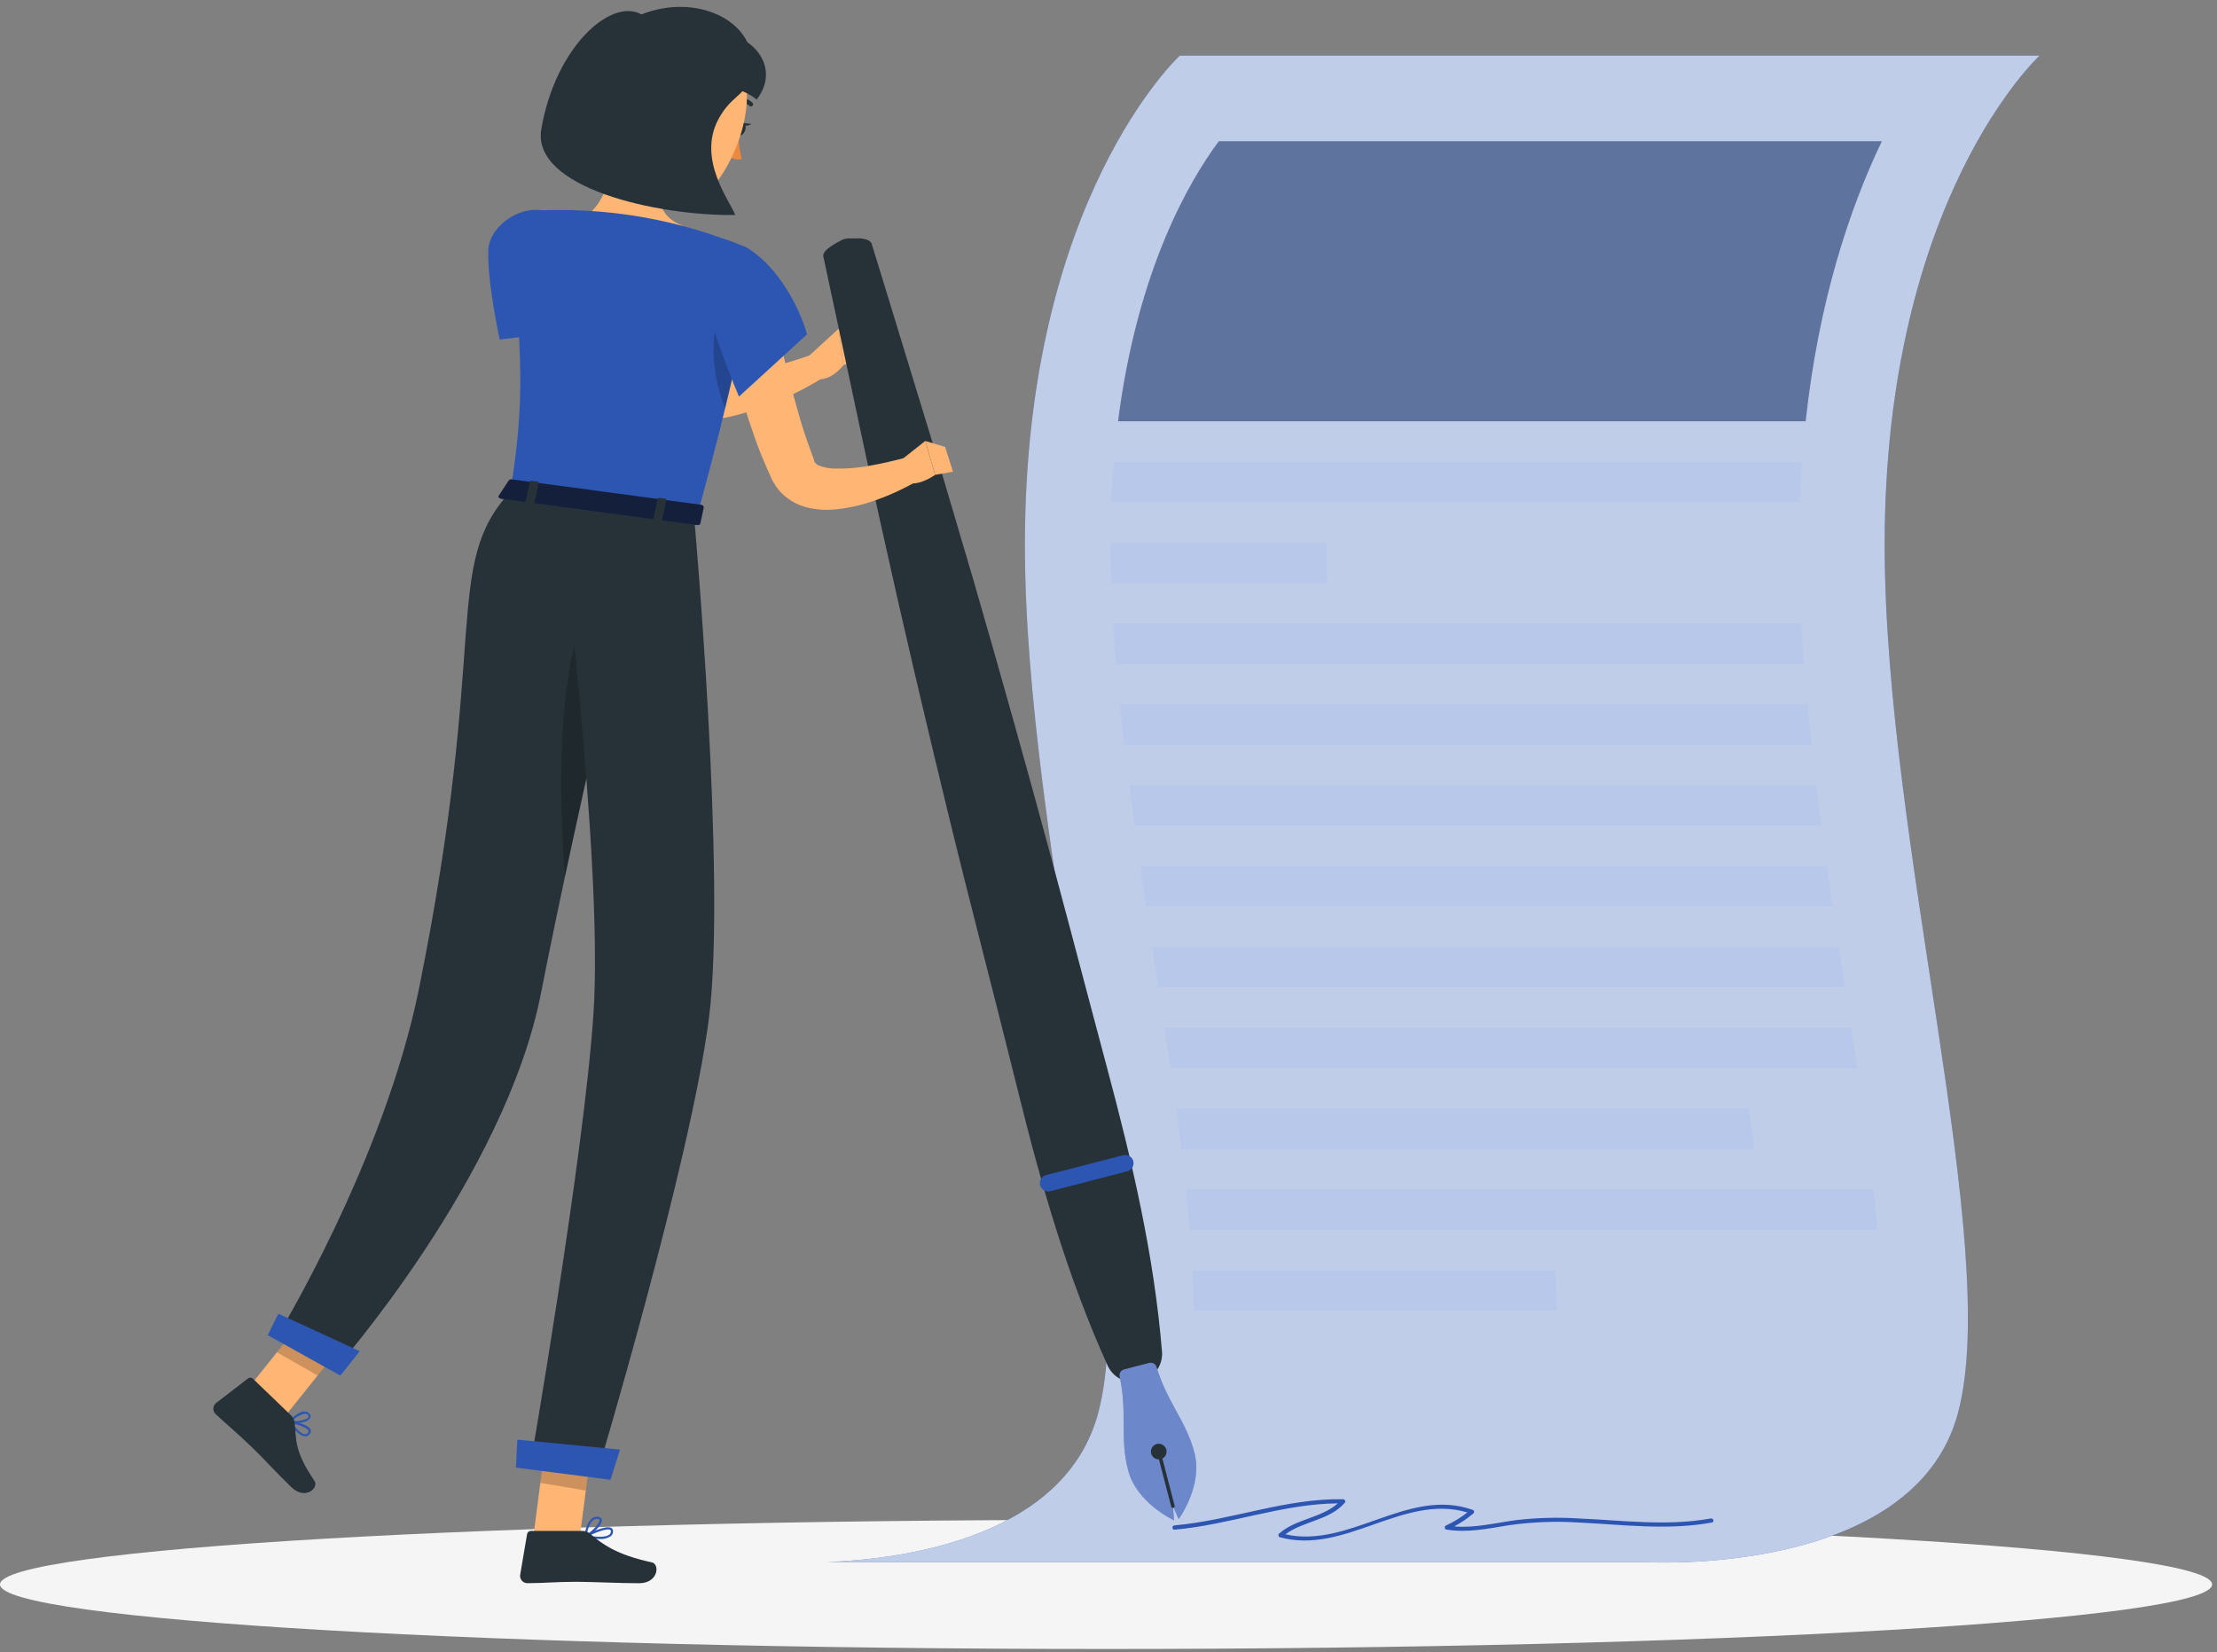<svg width="216" height="161" viewBox="0 0 216 161" fill="none" xmlns="http://www.w3.org/2000/svg">
<rect x="0" y="0" width="216" height="161" fill="#808080" stroke="none"/>
<g clip-path="url(#clip0_337_9555)">
<g clip-path="url(#clip1_337_9555)">
<g clip-path="url(#clip2_337_9555)">
<path d="M107.762 160.67C167.277 160.67 215.523 157.853 215.523 154.379C215.523 150.903 167.277 148.087 107.762 148.087C48.246 148.087 0 150.903 0 154.379C0 157.853 48.246 160.67 107.762 160.67Z" fill="#F5F5F5"/>
<path d="M198.711 5.422H114.942C114.942 5.422 99.853 19.317 99.853 53.097C99.853 82.148 111.296 121.537 107 137.661C103.76 149.826 88.048 151.917 80.517 152.205H160.25C160.25 152.205 186.472 153.789 190.768 137.661C195.064 121.532 183.62 82.148 183.62 53.092C183.62 19.294 198.711 5.422 198.711 5.422Z" fill="#2D56B3"/>
<path opacity="0.7" d="M198.711 5.422H114.942C114.942 5.422 99.853 19.317 99.853 53.097C99.853 82.148 111.296 121.537 107 137.661C103.76 149.826 88.048 151.917 80.517 152.205H160.25C160.25 152.205 186.472 153.789 190.768 137.661C195.064 121.532 183.62 82.148 183.62 53.092C183.62 19.294 198.711 5.422 198.711 5.422Z" fill="white"/>
<g opacity="0.8">
<path opacity="0.8" d="M175.924 41.048H108.929C110.824 26.186 115.932 17.538 118.75 13.758H183.349C180.181 20.372 177.191 29.382 175.924 41.048Z" fill="#284076"/>
<path opacity="0.3" d="M175.362 48.929H108.273C108.329 47.578 108.407 46.267 108.518 44.999H175.568C175.475 46.278 175.407 47.587 175.362 48.929Z" fill="#A1B8ED"/>
<path opacity="0.3" d="M129.309 56.804H108.251C108.214 55.548 108.193 54.312 108.189 53.097V52.88H129.253V53.092C129.253 54.32 129.271 55.559 129.309 56.804Z" fill="#A1B8ED"/>
<path opacity="0.3" d="M175.762 64.68H108.723C108.606 63.357 108.512 62.046 108.439 60.756H175.506C175.573 62.057 175.658 63.365 175.762 64.68Z" fill="#A1B8ED"/>
<path opacity="0.3" d="M176.502 72.544H109.518C109.363 71.229 109.218 69.919 109.085 68.615H176.124C176.218 69.938 176.358 71.249 176.502 72.544Z" fill="#A1B8ED"/>
<path opacity="0.3" d="M177.468 80.436H110.54C110.357 79.125 110.184 77.813 110.018 76.513H176.968C177.123 77.82 177.29 79.128 177.468 80.436Z" fill="#A1B8ED"/>
<path opacity="0.3" d="M178.574 88.312H111.652C111.46 87 111.275 85.692 111.097 84.388H178.013C178.197 85.694 178.386 86.995 178.574 88.312Z" fill="#A1B8ED"/>
<path opacity="0.3" d="M179.757 96.193H112.857C112.752 95.476 112.641 94.748 112.529 94.02L112.263 92.264H179.163C179.363 93.575 179.557 94.887 179.757 96.193Z" fill="#A1B8ED"/>
<path opacity="0.3" d="M114.025 104.069C113.84 102.772 113.655 101.464 113.47 100.145H180.359C180.553 101.456 180.753 102.763 180.943 104.069H114.025Z" fill="#A1B8ED"/>
<path opacity="0.3" d="M115.086 111.944C114.931 110.66 114.758 109.349 114.581 108.02H170.382C170.571 109.343 170.749 110.655 170.938 111.944H115.086Z" fill="#A1B8ED"/>
<path opacity="0.3" d="M115.91 119.825C115.802 118.543 115.68 117.233 115.543 115.896H182.526C182.676 117.24 182.815 118.552 182.932 119.825H115.91Z" fill="#A1B8ED"/>
<path opacity="0.3" d="M116.292 127.701C116.292 126.433 116.243 125.121 116.17 123.777H151.513C151.602 125.15 151.652 126.461 151.668 127.701H116.292Z" fill="#A1B8ED"/>
</g>
<path d="M166.676 147.953C162.423 148.726 158.116 148.137 153.843 147.953C151.792 147.821 149.735 147.875 147.695 148.115C145.694 148.382 143.704 148.904 141.687 148.726C142.355 148.368 142.982 147.942 143.56 147.454C143.586 147.428 143.605 147.397 143.614 147.361C143.624 147.327 143.624 147.291 143.615 147.255C143.606 147.221 143.588 147.189 143.563 147.163C143.538 147.137 143.506 147.119 143.471 147.109C137.197 144.886 131.483 150.9 125.23 149.499C127.004 148.187 129.499 148.159 131.011 146.437C131.038 146.407 131.058 146.369 131.064 146.329C131.071 146.288 131.067 146.247 131.051 146.209C131.036 146.172 131.008 146.14 130.975 146.117C130.941 146.094 130.901 146.081 130.861 146.08C125.269 145.969 119.989 148.132 114.431 148.627C114.165 148.627 114.165 149.065 114.431 149.043C119.795 148.576 124.936 146.525 130.343 146.48C128.726 147.926 126.259 147.976 124.613 149.432C124.588 149.457 124.57 149.489 124.56 149.525C124.551 149.56 124.55 149.597 124.559 149.632C124.568 149.668 124.587 149.7 124.611 149.726C124.636 149.752 124.668 149.772 124.702 149.782C131.005 151.521 136.741 145.508 142.966 147.365C142.317 147.873 141.61 148.305 140.859 148.648C140.824 148.67 140.796 148.701 140.779 148.737C140.76 148.774 140.754 148.816 140.759 148.856C140.764 148.897 140.781 148.935 140.808 148.966C140.835 148.998 140.87 149.021 140.909 149.032C142.96 149.376 144.966 148.937 146.989 148.615C149.255 148.291 151.548 148.2 153.831 148.349C158.15 148.553 162.485 149.137 166.775 148.349C167.059 148.309 166.948 147.903 166.676 147.953Z" fill="#2D56B3"/>
<path d="M53.228 25.93C53.578 26.381 54.028 26.909 54.439 27.398C54.851 27.887 55.301 28.381 55.746 28.859C56.641 29.815 57.546 30.755 58.525 31.638C60.339 33.361 62.399 34.803 64.638 35.918C64.91 36.04 65.194 36.151 65.444 36.251C65.568 36.301 65.694 36.343 65.822 36.379C65.941 36.426 66.063 36.462 66.189 36.485C66.722 36.622 67.268 36.708 67.817 36.74C69.048 36.8 70.281 36.73 71.497 36.529C72.788 36.332 74.066 36.062 75.326 35.718C76.604 35.384 77.91 34.973 79.128 34.545L80.239 36.768C77.768 38.313 75.093 39.503 72.291 40.303C70.814 40.726 69.292 40.97 67.756 41.031C66.925 41.065 66.092 41.011 65.272 40.87C65.061 40.837 64.844 40.787 64.633 40.737C64.421 40.687 64.199 40.631 64.016 40.57C63.627 40.453 63.249 40.325 62.904 40.181C60.075 39.017 57.472 37.368 55.212 35.306C54.109 34.351 53.057 33.338 52.061 32.272C51.566 31.716 51.083 31.199 50.616 30.644C50.149 30.088 49.704 29.532 49.221 28.893L53.228 25.93Z" fill="#FFB573"/>
<path d="M47.576 24.357C47.454 27.47 48.687 33.083 48.687 33.083L56.391 32.15C56.391 32.15 56.674 23.935 55.179 21.951C52.65 18.633 47.693 21.412 47.576 24.357Z" fill="#2D56B3"/>
<path d="M78.094 35.334L81.701 32.033L82.162 35.59C82.162 35.59 80.667 37.596 78.972 36.752L78.094 35.334Z" fill="#FFB573"/>
<path d="M83.513 32.227L85.041 34.228L82.162 35.59L81.701 32.033L83.513 32.227Z" fill="#FFB573"/>
<path d="M82.602 23.229C82.985 23.229 83.196 23.229 83.468 23.229C83.585 23.221 83.702 23.221 83.819 23.229L84.108 23.268C84.357 23.297 84.595 23.391 84.797 23.54C84.895 23.656 84.96 23.796 84.986 23.946L85.114 24.369L85.63 26.036L86.664 29.41L88.726 36.162C90.088 40.664 91.505 45.155 92.817 49.668C95.512 58.683 98.063 67.731 100.57 76.796C103.077 85.861 105.433 94.965 107.856 104.029C110.28 113.094 112.447 122.265 113.22 131.78C113.248 132.416 113.056 133.042 112.678 133.554C112.299 134.066 111.756 134.433 111.14 134.592C110.523 134.752 109.871 134.695 109.291 134.431C108.712 134.167 108.241 133.711 107.956 133.142C104.01 124.449 101.432 115.407 99.175 106.28C96.918 97.154 94.523 88.106 92.311 78.986C90.099 69.865 87.937 60.695 85.914 51.508C84.875 46.922 83.93 42.309 82.935 37.713L81.462 30.81L80.723 27.359L80.356 25.63L80.262 25.202C80.211 25.058 80.2 24.902 80.228 24.752C80.336 24.532 80.497 24.341 80.695 24.196L80.934 24.018C81.026 23.948 81.122 23.885 81.223 23.829C81.462 23.69 81.634 23.574 81.979 23.407C82.173 23.308 82.384 23.247 82.602 23.229Z" fill="#263238"/>
<path d="M112.686 133.214C112.645 133.064 112.546 132.936 112.41 132.857C112.275 132.78 112.115 132.758 111.964 132.797L110.741 133.114L109.518 133.431C109.367 133.47 109.237 133.567 109.157 133.702C109.077 133.836 109.053 133.996 109.09 134.148C109.852 137.649 109.09 140.156 109.902 143.234C110.741 146.476 114.393 148.137 114.393 148.137L114.276 146.753L114.832 148.021C114.832 148.021 117.216 144.797 116.377 141.557C115.587 138.478 113.72 136.644 112.686 133.214Z" fill="#2D56B3"/>
<path opacity="0.3" d="M112.686 133.214C112.645 133.064 112.546 132.936 112.41 132.857C112.275 132.78 112.115 132.758 111.964 132.797L110.741 133.114L109.518 133.431C109.367 133.47 109.237 133.567 109.157 133.702C109.077 133.836 109.053 133.996 109.09 134.148C109.852 137.649 109.09 140.156 109.902 143.234C110.741 146.476 114.393 148.137 114.393 148.137L114.276 146.753L114.832 148.021C114.832 148.021 117.216 144.797 116.377 141.557C115.587 138.478 113.72 136.644 112.686 133.214Z" fill="white"/>
<path d="M113.637 141.251C113.673 141.397 113.664 141.55 113.613 141.692C113.562 141.832 113.47 141.956 113.35 142.045C113.229 142.134 113.084 142.187 112.934 142.193C112.784 142.2 112.635 142.164 112.506 142.086C112.377 142.008 112.274 141.895 112.209 141.759C112.145 141.623 112.122 141.472 112.144 141.323C112.165 141.174 112.23 141.036 112.331 140.924C112.431 140.812 112.563 140.733 112.708 140.695C112.905 140.646 113.113 140.677 113.287 140.782C113.461 140.886 113.587 141.054 113.637 141.251Z" fill="#263238"/>
<path d="M114.321 146.92C114.3 146.926 114.276 146.928 114.253 146.926C114.231 146.924 114.209 146.916 114.189 146.904C114.169 146.893 114.152 146.878 114.138 146.86C114.125 146.84 114.115 146.82 114.11 146.798L112.731 141.489C112.726 141.468 112.724 141.445 112.727 141.422C112.73 141.4 112.737 141.378 112.749 141.359C112.76 141.338 112.775 141.321 112.793 141.308C112.811 141.294 112.832 141.285 112.854 141.278C112.876 141.272 112.899 141.27 112.921 141.272C112.944 141.274 112.966 141.282 112.986 141.294C113.006 141.305 113.023 141.32 113.037 141.338C113.05 141.358 113.06 141.378 113.065 141.4L114.444 146.709C114.449 146.73 114.45 146.753 114.448 146.776C114.445 146.798 114.438 146.82 114.426 146.839C114.415 146.86 114.399 146.877 114.382 146.89C114.364 146.904 114.343 146.913 114.321 146.92Z" fill="#263238"/>
<path d="M109.818 114.128L102.326 116.068C102.118 116.12 101.898 116.088 101.713 115.979C101.529 115.87 101.396 115.692 101.342 115.485C101.288 115.28 101.317 115.063 101.42 114.88C101.524 114.696 101.695 114.56 101.898 114.501L109.428 112.561C109.633 112.508 109.849 112.536 110.033 112.64C110.217 112.743 110.353 112.915 110.412 113.117C110.441 113.222 110.449 113.333 110.435 113.441C110.42 113.55 110.385 113.654 110.329 113.749C110.274 113.843 110.2 113.925 110.112 113.99C110.024 114.056 109.924 114.103 109.818 114.128Z" fill="#2D56B3"/>
<path d="M71.786 12.408C71.653 12.742 71.725 13.092 71.942 13.186C72.158 13.281 72.447 13.086 72.581 12.753C72.714 12.419 72.647 12.069 72.425 11.975C72.203 11.88 71.925 12.075 71.786 12.408Z" fill="#263238"/>
<path d="M72.325 11.963L73.22 12.08C73.22 12.08 72.553 12.519 72.325 11.963Z" fill="#263238"/>
<path d="M71.942 12.853C71.933 13.748 72.045 14.639 72.275 15.504C72.054 15.551 71.824 15.549 71.603 15.498C71.383 15.447 71.176 15.349 70.997 15.209L71.942 12.853Z" fill="#ED893E"/>
<path d="M73.13 10.374C73.096 10.367 73.063 10.352 73.036 10.33C72.836 10.147 72.597 10.013 72.336 9.937C72.076 9.862 71.802 9.848 71.535 9.896C71.481 9.91 71.423 9.902 71.374 9.874C71.326 9.846 71.29 9.8 71.274 9.746C71.26 9.692 71.268 9.634 71.296 9.585C71.324 9.536 71.37 9.5 71.424 9.485C71.758 9.419 72.103 9.431 72.431 9.522C72.759 9.613 73.061 9.779 73.314 10.007C73.334 10.027 73.349 10.05 73.36 10.076C73.371 10.102 73.376 10.129 73.376 10.157C73.376 10.185 73.371 10.213 73.36 10.239C73.349 10.264 73.334 10.288 73.314 10.307C73.291 10.333 73.263 10.352 73.231 10.364C73.199 10.376 73.164 10.379 73.13 10.374Z" fill="#263238"/>
<path d="M60.004 12.236C60.242 14.943 59.342 19.372 57.297 20.878C57.297 20.878 58.836 23.724 63.766 24.385C69.185 25.113 66.64 22.062 66.64 22.062C63.755 20.951 64.066 18.8 64.794 16.821L60.004 12.236Z" fill="#FFB573"/>
<path d="M74.77 26.681C75.198 29.204 75.726 31.822 76.276 34.373C76.571 35.646 76.865 36.924 77.21 38.174C77.554 39.425 77.899 40.675 78.282 41.904C78.494 42.51 78.683 43.127 78.905 43.715L79.238 44.605L79.316 44.822V44.888C79.327 44.922 79.34 44.956 79.355 44.988C79.47 45.187 79.657 45.332 79.878 45.394C80.317 45.551 80.778 45.639 81.245 45.655C82.438 45.688 83.63 45.591 84.802 45.366C86.03 45.144 87.325 44.844 88.531 44.51L89.548 46.761C88.936 47.126 88.305 47.46 87.659 47.762C87.02 48.075 86.365 48.353 85.697 48.595C84.297 49.142 82.829 49.493 81.334 49.64C80.455 49.72 79.57 49.66 78.71 49.462C77.609 49.211 76.618 48.613 75.882 47.756C75.691 47.526 75.52 47.281 75.37 47.023C75.292 46.895 75.231 46.761 75.165 46.633L75.059 46.383L74.625 45.411C74.342 44.76 74.07 44.11 73.831 43.454C73.353 42.143 72.897 40.825 72.502 39.503C72.108 38.18 71.752 36.846 71.391 35.512C70.729 32.833 70.19 30.182 69.79 27.409L74.77 26.681Z" fill="#FFB573"/>
<path d="M87.997 44.666L90.143 42.965L91.11 46.267C91.11 46.267 88.175 48.39 87.392 45.894L87.997 44.666Z" fill="#FFB573"/>
<path d="M92.083 43.549L92.85 45.961L91.11 46.267L90.148 42.965L92.083 43.549Z" fill="#FFB573"/>
<path d="M52 149.471L56.485 149.805L57.813 139.505L53.328 139.172L52 149.471Z" fill="#FFB573"/>
<path d="M23.276 136.388L27.161 138.75L33.625 130.679L29.74 128.318L23.276 136.388Z" fill="#FFB573"/>
<path d="M29.875 139.938C29.82 139.948 29.763 139.948 29.708 139.938C29.152 139.938 28.491 139.072 28.157 138.56C28.145 138.544 28.139 138.524 28.139 138.502C28.139 138.481 28.145 138.461 28.157 138.444C28.168 138.426 28.184 138.412 28.203 138.402C28.221 138.394 28.242 138.391 28.263 138.394C28.446 138.433 30.053 138.772 30.264 139.305C30.287 139.365 30.293 139.429 30.284 139.49C30.274 139.553 30.248 139.612 30.208 139.661C30.134 139.79 30.015 139.889 29.875 139.938ZM28.485 138.678C28.958 139.344 29.408 139.738 29.714 139.744C29.78 139.745 29.846 139.728 29.903 139.695C29.961 139.662 30.009 139.614 30.041 139.556C30.056 139.533 30.064 139.505 30.064 139.478C30.064 139.45 30.056 139.423 30.041 139.4C29.953 139.117 29.125 138.833 28.485 138.682V138.678Z" fill="#2D56B3"/>
<path d="M29.635 138.55C29.173 138.676 28.69 138.7 28.218 138.622C28.2 138.616 28.184 138.606 28.172 138.592C28.159 138.578 28.15 138.562 28.145 138.544C28.137 138.529 28.132 138.512 28.132 138.494C28.132 138.477 28.137 138.46 28.145 138.444C28.179 138.405 29.062 137.5 29.713 137.527C29.797 137.528 29.879 137.549 29.954 137.585C30.029 137.623 30.095 137.678 30.146 137.744C30.206 137.804 30.244 137.881 30.255 137.965C30.265 138.048 30.246 138.134 30.202 138.205C30.055 138.378 29.856 138.498 29.635 138.55ZM28.468 138.449C29.023 138.511 29.879 138.35 30.052 138.094C30.052 138.049 30.096 137.989 30.007 137.877C29.974 137.834 29.932 137.8 29.884 137.776C29.836 137.752 29.783 137.738 29.729 137.738C29.245 137.839 28.804 138.087 28.468 138.449Z" fill="#2D56B3"/>
<path d="M28.328 137.883L24.643 134.336C24.583 134.275 24.501 134.236 24.414 134.23C24.327 134.224 24.24 134.251 24.171 134.303L21.025 136.727C20.95 136.793 20.889 136.877 20.847 136.969C20.806 137.061 20.784 137.161 20.784 137.263C20.784 137.365 20.806 137.464 20.847 137.557C20.889 137.649 20.95 137.732 21.025 137.799C22.331 139.016 23.021 139.539 24.638 141.101C25.638 142.062 26.995 143.563 28.373 144.892C29.751 146.22 31.096 144.964 30.64 144.291C28.584 141.278 28.89 140.15 28.706 138.611C28.667 138.332 28.534 138.076 28.328 137.883Z" fill="#263238"/>
<path d="M58.431 149.949C57.956 149.94 57.483 149.886 57.019 149.788C56.997 149.783 56.978 149.773 56.963 149.757C56.948 149.741 56.938 149.72 56.935 149.698C56.933 149.677 56.936 149.654 56.946 149.634C56.956 149.615 56.972 149.598 56.991 149.588C57.197 149.481 59.02 148.565 59.553 148.876C59.605 148.902 59.648 148.942 59.678 148.991C59.708 149.04 59.725 149.096 59.726 149.154C59.737 149.25 59.724 149.349 59.688 149.439C59.652 149.528 59.594 149.608 59.52 149.671C59.199 149.884 58.815 149.982 58.431 149.949ZM57.375 149.638C58.364 149.799 59.103 149.76 59.381 149.516C59.43 149.473 59.468 149.42 59.491 149.36C59.514 149.3 59.523 149.234 59.514 149.17C59.516 149.148 59.511 149.126 59.5 149.106C59.489 149.086 59.473 149.07 59.453 149.06C59.153 148.893 58.125 149.281 57.375 149.638Z" fill="#2D56B3"/>
<path d="M57.041 149.799C57.021 149.805 57 149.805 56.98 149.799C56.964 149.789 56.951 149.773 56.943 149.756C56.935 149.737 56.933 149.718 56.936 149.699C56.936 149.621 57.153 147.787 58.159 147.787H58.242C58.536 147.815 58.62 147.959 58.636 148.081C58.72 148.588 57.631 149.56 57.086 149.805L57.041 149.799ZM58.153 147.982C57.508 147.982 57.253 149.048 57.175 149.504C57.731 149.171 58.47 148.392 58.42 148.103C58.42 148.076 58.42 148.004 58.214 147.987L58.153 147.982Z" fill="#2D56B3"/>
<path d="M56.763 149.165H51.722C51.635 149.165 51.55 149.196 51.483 149.252C51.416 149.308 51.371 149.385 51.355 149.471L50.677 153.456C50.664 153.556 50.672 153.657 50.701 153.753C50.73 153.851 50.779 153.94 50.846 154.015C50.912 154.091 50.994 154.152 51.085 154.193C51.177 154.235 51.277 154.256 51.377 154.256C53.134 154.256 53.984 154.123 56.202 154.123C57.563 154.123 60.381 154.262 62.265 154.262C64.15 154.262 64.299 152.4 63.516 152.233C60.02 151.477 58.664 150.432 57.508 149.454C57.302 149.273 57.038 149.171 56.763 149.165Z" fill="#263238"/>
<path opacity="0.2" d="M57.813 139.505L57.074 145.23L52.639 144.486L53.328 139.177L57.813 139.505Z" fill="black"/>
<path opacity="0.2" d="M29.734 128.318L33.625 130.685L30.946 134.02L26.977 131.758L29.734 128.318Z" fill="black"/>
<path d="M49.738 47.901L67.896 50.341C74.932 24.874 72.859 24.191 72.859 24.191C72.059 23.809 71.232 23.486 70.386 23.224C69.53 22.913 68.665 22.629 67.79 22.373C66.043 21.855 64.267 21.441 62.471 21.134C58.986 20.535 55.443 20.335 51.911 20.539C51.558 20.564 51.214 20.668 50.906 20.844C50.598 21.02 50.334 21.264 50.133 21.556C50.057 21.665 49.992 21.78 49.938 21.901C49.741 22.324 49.664 22.793 49.716 23.257C51.25 36.64 50.755 41.042 49.738 47.901Z" fill="#2D56B3"/>
<path opacity="0.2" d="M69.663 31.972C69.305 34.607 69.644 37.29 70.646 39.753C71.853 34.784 72.508 31.416 72.831 29.082C71.447 29.021 70.007 29.554 69.663 31.972Z" fill="black"/>
<path d="M72.698 24.102C75.811 25.881 77.973 30.121 78.623 32.583L71.998 38.641C71.998 38.641 68.563 30.655 68.841 28.176C69.119 25.697 71.526 23.43 72.698 24.102Z" fill="#2D56B3"/>
<path d="M60.987 6.65C59.592 10.863 58.914 12.614 60.137 15.615C61.982 20.134 67.445 21.09 70.069 17.416C72.431 14.109 74.315 7.773 70.953 4.405C70.246 3.653 69.355 3.099 68.369 2.797C67.383 2.495 66.335 2.455 65.329 2.682C64.322 2.909 63.393 3.394 62.631 4.09C61.87 4.786 61.303 5.668 60.987 6.65Z" fill="#FFB573"/>
<path d="M67.895 10.385C67.602 11.158 67.555 12.002 67.761 12.803C68.039 13.914 68.873 14.009 69.39 13.292C69.907 12.575 70.257 11.28 69.701 10.346C69.145 9.413 68.256 9.535 67.895 10.385Z" fill="#FFB573"/>
<path d="M62.499 1.404C59.498 -0.264 54.096 4.616 52.739 12.58C51.767 18.283 63.944 21.04 71.636 20.951C71.125 19.606 67.929 15.559 69.969 11.663C71.453 8.834 73.142 9.49 73.254 6.2C73.392 2.054 67.901 -0.725 62.499 1.404Z" fill="#263238"/>
<path d="M69.329 3.193C72.82 2.854 76.326 6.283 73.725 9.701C73.09 9.192 72.351 8.828 71.559 8.636C70.768 8.444 69.944 8.428 69.146 8.59C67.551 8.946 69.329 3.193 69.329 3.193Z" fill="#263238"/>
<path d="M63.103 49.696C63.103 49.696 56.072 79.497 52.738 96.621C49.259 114.684 32.58 133.503 32.58 133.503L26.933 130.346C26.933 130.346 37.426 113.172 40.827 96.304C47.741 62.068 43.05 55.176 49.72 47.906L63.103 49.696Z" fill="#263238"/>
<path d="M33.159 134.031L26.084 130.091L27.118 128.001L35.054 131.653L33.159 134.031Z" fill="#2D56B3"/>
<path opacity="0.2" d="M59.353 56.171C53.873 60.934 54.467 77.847 55.04 85.439C57.341 74.612 60.103 62.562 61.709 55.587C61.148 55.154 60.364 55.315 59.353 56.171Z" fill="black"/>
<path d="M67.628 50.352C67.628 50.352 70.802 85.739 69.068 99.233C67.267 113.272 58.107 143.813 58.107 143.813L51.627 142.98C51.627 142.98 56.885 112.711 57.819 98.816C58.836 83.66 54.317 48.568 54.317 48.568L67.628 50.352Z" fill="#263238"/>
<path d="M59.481 144.185L50.266 142.996L50.405 140.272L60.409 141.24L59.481 144.185Z" fill="#2D56B3"/>
<path d="M49.576 46.806L48.586 48.312C48.508 48.429 48.648 48.573 48.853 48.601L67.9 51.158C68.067 51.158 68.211 51.119 68.228 51.019L68.567 49.429C68.567 49.318 68.456 49.202 68.278 49.179L49.887 46.712C49.831 46.7 49.774 46.703 49.719 46.719C49.665 46.736 49.615 46.765 49.576 46.806Z" fill="#284076"/>
<path opacity="0.5" d="M49.576 46.806L48.586 48.312C48.508 48.429 48.648 48.573 48.853 48.601L67.9 51.158C68.067 51.158 68.211 51.119 68.228 51.019L68.567 49.429C68.567 49.318 68.456 49.202 68.278 49.179L49.887 46.712C49.831 46.7 49.774 46.703 49.719 46.719C49.665 46.736 49.615 46.765 49.576 46.806Z" fill="black"/>
<path d="M51.833 49.201L51.339 49.135C51.239 49.135 51.172 49.062 51.183 49.001L51.639 46.934C51.639 46.878 51.744 46.839 51.839 46.85L52.333 46.917C52.433 46.917 52.5 46.989 52.489 47.05L52.033 49.118C52.022 49.151 51.928 49.201 51.833 49.201Z" fill="#263238"/>
<path d="M64.271 50.868L63.777 50.802C63.682 50.802 63.61 50.73 63.621 50.668L64.077 48.601C64.077 48.54 64.183 48.501 64.283 48.518L64.772 48.579C64.872 48.579 64.938 48.656 64.927 48.718L64.472 50.78C64.46 50.868 64.366 50.868 64.271 50.868Z" fill="#263238"/>
</g>
</g>
</g>
<defs>
<clipPath id="clip0_337_9555">
<rect width="216" height="160" fill="white" transform="translate(0 0.67)"/>
</clipPath>
<clipPath id="clip1_337_9555">
<rect width="216" height="160" fill="white" transform="translate(0 0.67)"/>
</clipPath>
<clipPath id="clip2_337_9555">
<rect width="216" height="160" fill="white" transform="translate(0 0.67)"/>
</clipPath>
</defs>
</svg>
